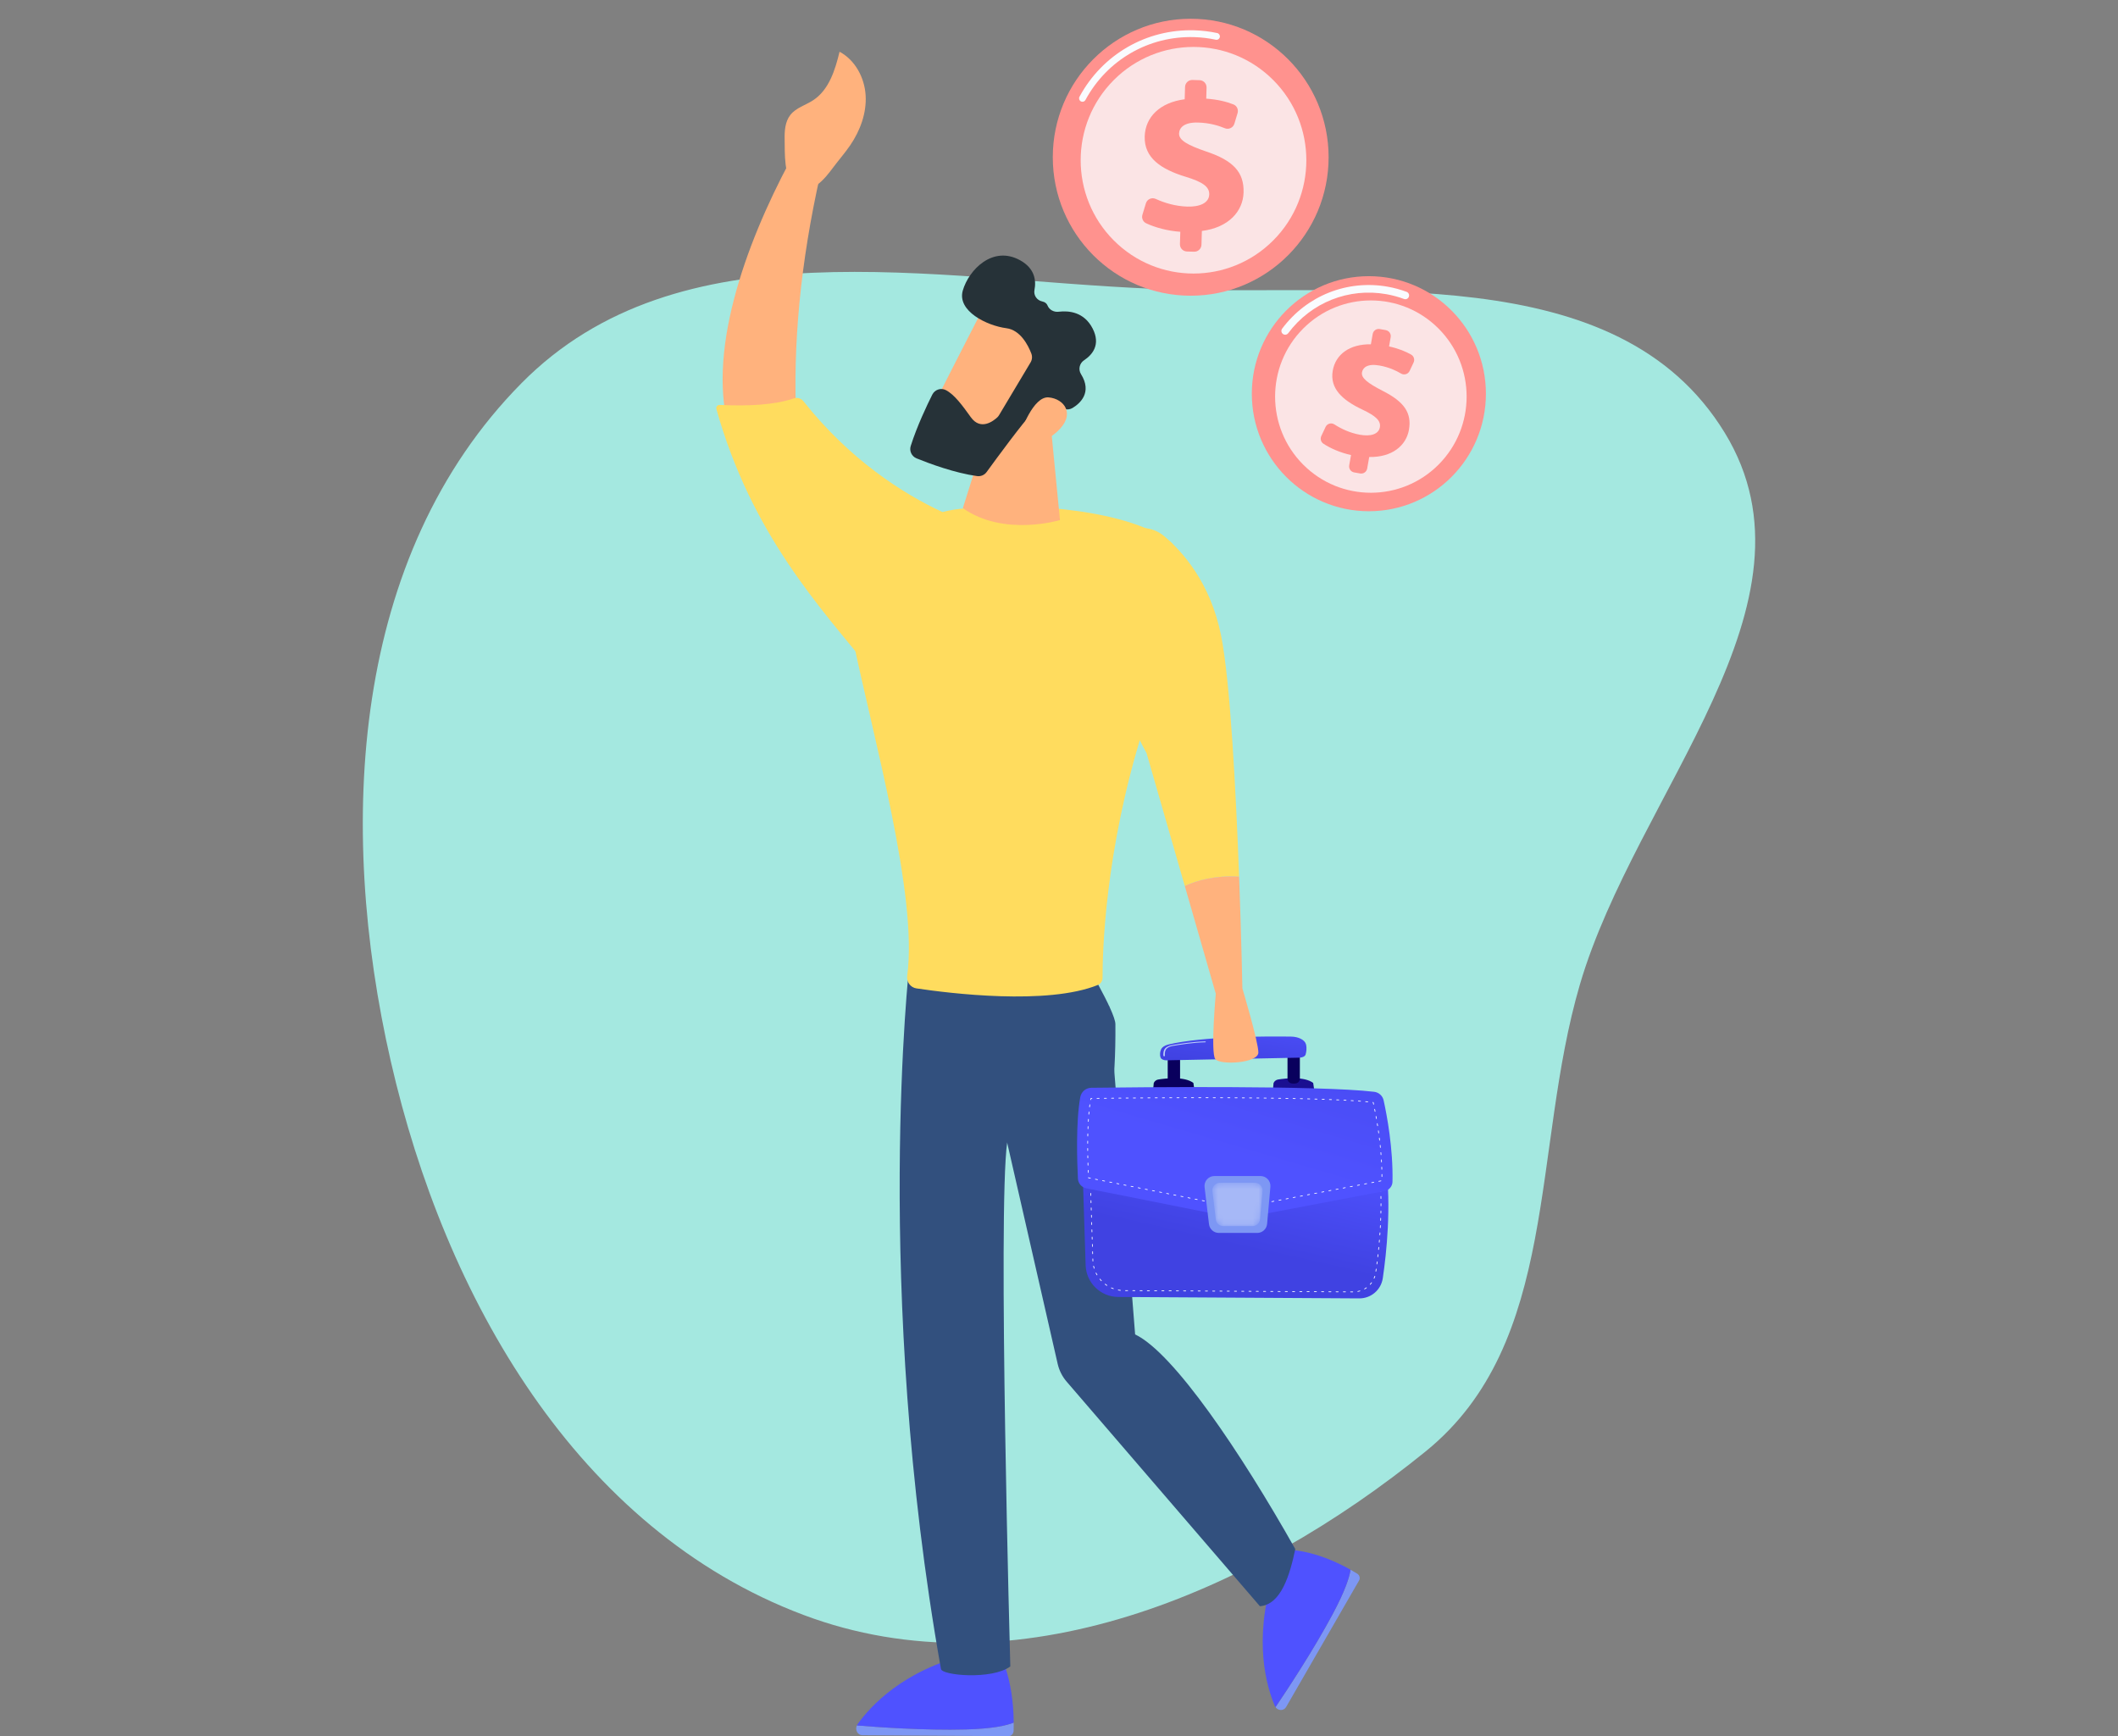 <svg width="366" height="300" viewBox="0 0 366 300" fill="none" xmlns="http://www.w3.org/2000/svg">
<rect x="0" y="0" width="366" height="300" fill="#808080" stroke="none"/>
<path fill-rule="evenodd" clip-rule="evenodd" d="M199.435 49.908C235.068 51.372 279.429 44.371 298.037 74.769C316.088 104.258 282.749 136.942 273.016 170.113C264.63 198.693 269.531 231.983 246.397 250.766C216.126 275.342 175.338 292.796 138.839 279.051C99.669 264.301 76.871 224.182 67.536 183.412C58.194 142.614 60.679 96.008 90.106 66.223C117.34 38.658 160.701 48.316 199.435 49.908Z" fill="#A4E8E0"/>
<path d="M166.954 298.839C171.559 298.71 173.943 298.165 175.174 297.659C175.177 298.119 175.174 298.587 175.159 299.072C175.142 299.59 174.761 300.003 174.291 300L149 299.836C148.192 299.83 147.721 298.892 148.071 298.149C151.388 298.425 159.833 299.041 166.954 298.839Z" fill="#7D97F4"/>
<path d="M148.071 298.151C148.101 298.086 148.128 298.02 148.171 297.958C150.405 294.825 156.094 288.585 167.335 285.878L172.727 285.707C172.727 285.707 175.129 289.897 175.174 297.66C173.942 298.166 171.559 298.709 166.954 298.84C159.833 299.041 151.388 298.425 148.071 298.151Z" fill="#4F52FF"/>
<path d="M230.288 278.926C232.454 274.87 233.187 272.549 233.383 271.246C233.758 271.458 234.138 271.678 234.525 271.917C234.938 272.172 235.086 272.696 234.853 273.103L222.246 294.966C221.844 295.664 220.846 295.634 220.416 294.985C222.271 292.235 226.938 285.196 230.288 278.926Z" fill="#7D97F4"/>
<path d="M220.413 294.983C220.375 294.925 220.335 294.873 220.306 294.807C218.86 291.409 216.592 283.565 219.937 272.554L222.458 267.796C222.458 267.796 227.05 267.666 233.383 271.244C233.187 272.548 232.454 274.869 230.288 278.924C226.938 285.196 222.271 292.235 220.413 294.983Z" fill="#4F52FF"/>
<path d="M157.143 166.648C157.143 166.648 150.87 222.439 162.598 288.368C162.644 289.506 171.407 290.316 174.586 287.955C174.586 287.955 172.395 209.19 174.042 197.432C174.042 197.432 193.095 219.641 192.746 176.969C192.728 174.771 186.958 165.216 186.958 165.216L157.143 166.648Z" fill="#32507E"/>
<path d="M147.313 110.17C145.043 99.235 154.848 89.102 165.91 87.926C178.231 86.617 195.401 88.282 202.421 93.759C204.881 95.678 197.783 125.249 197.534 126.041C190.873 147.234 190.514 164.872 190.529 168.948C190.53 169.489 190.221 169.993 189.721 170.196C180.959 173.744 164.038 171.639 158.363 170.789C157.324 170.633 156.624 169.661 156.768 168.616C158.656 154.872 150.92 127.544 147.313 110.17Z" fill="#FFDC5E"/>
<path d="M181.476 72.526L183.168 89.869C183.168 89.869 173.451 92.808 166.383 87.8L171.35 72.038L181.476 72.526Z" fill="#FFB27D"/>
<path d="M170.202 52.759C169.968 52.98 160.331 71.981 160.331 71.981L171.253 77.275L183.051 60.628C183.051 60.628 174.116 49.058 170.202 52.759Z" fill="#FFB27D"/>
<path d="M178.218 61.089C178.412 61.595 178.365 62.16 178.086 62.625L172.639 71.742C172.557 71.88 172.458 72.005 172.34 72.116C171.691 72.723 169.473 74.485 167.758 72.085C166.296 70.04 164.925 68.179 163.455 67.412C162.597 66.965 161.541 67.322 161.104 68.188C160.207 69.975 158.468 73.615 157.376 77.068C157.103 77.933 157.548 78.862 158.386 79.203C160.597 80.102 164.968 81.73 168.847 82.267C169.484 82.356 170.115 82.086 170.493 81.565C172.162 79.269 176.865 72.855 178.471 71.248C179.962 69.756 182.714 70.319 183.954 70.676C184.425 70.813 184.926 70.747 185.346 70.493C186.605 69.732 188.8 67.837 186.792 64.628C186.293 63.831 186.547 62.768 187.332 62.25C188.736 61.322 190.261 59.58 188.809 56.759C187.339 53.903 184.714 53.648 182.925 53.867C182.134 53.965 181.331 53.547 181.028 52.807C180.893 52.478 180.625 52.198 180.129 52.096C179.191 51.905 178.577 51.044 178.761 50.102C179.076 48.486 178.839 46.387 176.27 44.968C171.558 42.366 167.429 46.606 166.38 50.184C165.33 53.762 170.599 56.292 173.913 56.714C176.346 57.026 177.681 59.694 178.218 61.089Z" fill="#263238"/>
<path d="M176.427 74.598C176.427 74.598 178.522 68.442 181.204 68.667C183.887 68.894 185.998 71.575 182.674 74.592C178.538 78.344 176.427 74.598 176.427 74.598Z" fill="#FFB27D"/>
<path d="M174.04 197.432L182.771 235.672C183.03 236.805 183.561 237.858 184.319 238.738L217.72 277.549C221.429 277.267 222.92 271.986 223.834 267.678C214.401 250.942 202.799 233.747 196.154 230.582L191.664 173.835L174.04 197.432Z" fill="#32507E"/>
<path d="M137.614 73.005L126.287 75.216C121.767 61.371 128.883 42.147 136.408 28.016L141.746 30.177C138.346 45.255 136.965 59.532 137.614 73.005Z" fill="#FFB27D"/>
<path d="M135.591 24.15C135.557 22.641 135.656 21.014 136.596 19.837C137.573 18.613 139.208 18.18 140.515 17.323C143.24 15.539 144.315 12.116 145.078 8.942C147.777 10.376 149.406 13.427 149.586 16.487C149.765 19.547 148.641 22.581 146.914 25.11C146.02 26.42 144.968 27.613 144.017 28.883C142.63 30.737 140.151 34.031 137.448 32.218C135.392 30.836 135.639 26.257 135.591 24.15Z" fill="#FFB27D"/>
<path d="M150.48 115.771C141.734 104.978 129.849 92.297 123.793 70.679C123.69 70.313 123.982 69.952 124.36 69.97C129.405 70.201 133.863 69.972 137.17 68.841C137.779 68.634 138.444 68.831 138.844 69.335C146.793 79.377 155.93 85.267 162.891 88.494L150.48 115.771Z" fill="#FFDC5E"/>
<path d="M187.043 201.163L187.603 218.625C187.7 221.67 190.189 224.093 193.237 224.111L234.883 224.358C236.921 224.37 238.655 222.883 238.953 220.868C239.605 216.459 240.433 208.568 239.5 201.162H187.043V201.163Z" fill="url(#paint0_linear)"/>
<path d="M233.764 223.301L233.387 223.298C233.353 223.298 233.325 223.269 233.325 223.235C233.325 223.2 233.353 223.172 233.387 223.172L233.764 223.173C233.799 223.173 233.827 223.202 233.827 223.236C233.826 223.272 233.799 223.301 233.764 223.301ZM232.51 223.293L232.133 223.29C232.098 223.29 232.07 223.262 232.07 223.227C232.07 223.193 232.098 223.164 232.133 223.164L232.51 223.167C232.544 223.167 232.572 223.196 232.572 223.23C232.571 223.266 232.544 223.293 232.51 223.293ZM231.254 223.286L230.877 223.284C230.842 223.284 230.814 223.256 230.814 223.221C230.814 223.187 230.842 223.158 230.877 223.158L231.254 223.16C231.288 223.16 231.316 223.188 231.316 223.223C231.316 223.259 231.29 223.286 231.254 223.286ZM229.999 223.278L229.622 223.277C229.588 223.277 229.559 223.248 229.559 223.214C229.559 223.179 229.588 223.151 229.622 223.151L229.999 223.154C230.033 223.154 230.062 223.182 230.062 223.217C230.062 223.251 230.035 223.278 229.999 223.278ZM228.744 223.271L228.368 223.268C228.333 223.268 228.305 223.239 228.305 223.205C228.305 223.17 228.336 223.148 228.368 223.142L228.744 223.145C228.779 223.145 228.807 223.173 228.807 223.208C228.807 223.244 228.779 223.271 228.744 223.271ZM227.49 223.263L227.113 223.26C227.079 223.26 227.05 223.232 227.05 223.197C227.05 223.163 227.079 223.134 227.113 223.134L227.49 223.136C227.524 223.136 227.553 223.164 227.553 223.199C227.553 223.236 227.524 223.263 227.49 223.263ZM226.235 223.256L225.859 223.253C225.824 223.253 225.796 223.224 225.796 223.19C225.796 223.155 225.824 223.127 225.859 223.127L226.235 223.128C226.27 223.128 226.298 223.157 226.298 223.191C226.298 223.229 226.27 223.256 226.235 223.256ZM224.981 223.248L224.604 223.245C224.57 223.245 224.541 223.217 224.541 223.182C224.541 223.148 224.57 223.119 224.604 223.119L224.981 223.122C225.015 223.122 225.044 223.151 225.044 223.185C225.044 223.221 225.015 223.248 224.981 223.248ZM223.726 223.241L223.349 223.238C223.315 223.238 223.287 223.209 223.287 223.175C223.287 223.14 223.318 223.112 223.349 223.112L223.726 223.115C223.761 223.115 223.789 223.143 223.789 223.178C223.789 223.214 223.761 223.241 223.726 223.241ZM222.472 223.235L222.095 223.232C222.06 223.232 222.032 223.203 222.032 223.169C222.032 223.134 222.06 223.106 222.095 223.106L222.472 223.109C222.506 223.109 222.534 223.137 222.534 223.172C222.534 223.206 222.506 223.235 222.472 223.235ZM221.217 223.227L220.84 223.224C220.806 223.224 220.777 223.196 220.777 223.161C220.777 223.127 220.806 223.098 220.84 223.098L221.217 223.101C221.252 223.101 221.28 223.13 221.28 223.164C221.28 223.199 221.252 223.227 221.217 223.227ZM234.636 223.226C234.606 223.226 234.581 223.205 234.575 223.175C234.567 223.14 234.59 223.107 234.624 223.101C234.745 223.077 234.866 223.047 234.983 223.011C235.016 223.001 235.052 223.02 235.061 223.053C235.071 223.086 235.052 223.122 235.019 223.131C234.898 223.167 234.772 223.199 234.648 223.224C234.645 223.226 234.64 223.226 234.636 223.226ZM219.963 223.22L219.586 223.218C219.551 223.218 219.523 223.19 219.523 223.155C219.523 223.121 219.551 223.092 219.586 223.092L219.963 223.095C219.997 223.095 220.025 223.124 220.025 223.158C220.025 223.191 219.997 223.22 219.963 223.22ZM218.708 223.212L218.331 223.211C218.297 223.211 218.268 223.182 218.268 223.148C218.268 223.113 218.3 223.08 218.331 223.085L218.708 223.088C218.742 223.088 218.771 223.116 218.771 223.151C218.771 223.184 218.742 223.212 218.708 223.212ZM217.453 223.205L217.077 223.202C217.042 223.202 217.014 223.173 217.014 223.139C217.014 223.104 217.042 223.076 217.077 223.076L217.453 223.079C217.488 223.079 217.516 223.107 217.516 223.142C217.516 223.176 217.488 223.205 217.453 223.205ZM216.199 223.197L215.822 223.194C215.788 223.194 215.759 223.166 215.759 223.131C215.759 223.097 215.788 223.068 215.822 223.068L216.199 223.07C216.233 223.07 216.262 223.098 216.262 223.133C216.262 223.169 216.233 223.197 216.199 223.197ZM214.944 223.19L214.567 223.188C214.533 223.188 214.505 223.16 214.505 223.125C214.505 223.091 214.533 223.062 214.567 223.062L214.944 223.064C214.979 223.064 215.007 223.092 215.007 223.127C215.007 223.161 214.979 223.19 214.944 223.19ZM213.69 223.182L213.313 223.179C213.279 223.179 213.25 223.151 213.25 223.116C213.25 223.082 213.279 223.053 213.313 223.053L213.69 223.056C213.724 223.056 213.753 223.085 213.753 223.119C213.751 223.154 213.724 223.182 213.69 223.182ZM212.435 223.175L212.058 223.172C212.024 223.172 211.996 223.143 211.996 223.109C211.996 223.074 212.024 223.046 212.058 223.046L212.435 223.047C212.47 223.047 212.498 223.076 212.498 223.11C212.496 223.146 212.47 223.175 212.435 223.175ZM211.179 223.167L210.802 223.164C210.768 223.164 210.739 223.136 210.739 223.101C210.739 223.067 210.771 223.043 210.802 223.038L211.179 223.041C211.213 223.041 211.242 223.07 211.242 223.104C211.242 223.139 211.215 223.167 211.179 223.167ZM209.925 223.16L209.548 223.158C209.513 223.158 209.485 223.13 209.485 223.095C209.485 223.061 209.513 223.032 209.548 223.032L209.925 223.035C209.959 223.035 209.987 223.064 209.987 223.098C209.987 223.131 209.959 223.16 209.925 223.16ZM208.67 223.152L208.293 223.151C208.259 223.151 208.23 223.122 208.23 223.088C208.23 223.053 208.259 223.025 208.293 223.025L208.67 223.028C208.704 223.028 208.733 223.056 208.733 223.091C208.733 223.125 208.704 223.152 208.67 223.152ZM207.415 223.145L207.039 223.143C207.004 223.143 206.976 223.115 206.976 223.08C206.976 223.046 207.004 223.017 207.039 223.017L207.415 223.02C207.45 223.02 207.478 223.049 207.478 223.083C207.478 223.118 207.45 223.145 207.415 223.145ZM206.161 223.137L205.784 223.134C205.75 223.134 205.721 223.106 205.721 223.071C205.721 223.037 205.751 223.008 205.784 223.008L206.161 223.01C206.195 223.01 206.224 223.038 206.224 223.073C206.224 223.11 206.195 223.137 206.161 223.137ZM204.906 223.13L204.529 223.128C204.495 223.128 204.467 223.1 204.467 223.065C204.467 223.031 204.495 223.002 204.529 223.002L204.906 223.004C204.941 223.004 204.969 223.032 204.969 223.067C204.969 223.103 204.941 223.13 204.906 223.13ZM203.652 223.122L203.275 223.121C203.241 223.121 203.212 223.092 203.212 223.058C203.212 223.023 203.241 222.995 203.275 222.995L203.652 222.996C203.686 222.996 203.715 223.025 203.715 223.059C203.715 223.095 203.686 223.122 203.652 223.122ZM202.397 223.115L202.02 223.112C201.986 223.112 201.958 223.083 201.958 223.049C201.958 223.014 201.986 222.986 202.02 222.986L202.397 222.989C202.432 222.989 202.46 223.017 202.46 223.052C202.46 223.088 202.432 223.115 202.397 223.115ZM201.143 223.107L200.766 223.104C200.731 223.104 200.703 223.076 200.703 223.041C200.703 223.007 200.733 222.974 200.766 222.978L201.143 222.981C201.177 222.981 201.205 223.01 201.205 223.044C201.205 223.08 201.177 223.107 201.143 223.107ZM199.888 223.101L199.511 223.098C199.477 223.098 199.448 223.07 199.448 223.035C199.448 223.001 199.477 222.972 199.511 222.972L199.888 222.974C199.922 222.974 199.951 223.002 199.951 223.037C199.951 223.073 199.922 223.101 199.888 223.101ZM198.633 223.094L198.257 223.092C198.222 223.092 198.194 223.064 198.194 223.029C198.194 222.995 198.222 222.966 198.257 222.966L198.633 222.968C198.668 222.968 198.696 222.996 198.696 223.031C198.696 223.065 198.668 223.094 198.633 223.094ZM197.379 223.086L197.002 223.085C196.968 223.085 196.939 223.056 196.939 223.022C196.939 222.987 196.968 222.959 197.002 222.959L197.379 222.962C197.413 222.962 197.442 222.99 197.442 223.025C197.442 223.058 197.413 223.086 197.379 223.086ZM196.124 223.079L195.748 223.076C195.713 223.076 195.685 223.047 195.685 223.013C195.685 222.978 195.713 222.95 195.748 222.95L196.124 222.953C196.159 222.953 196.187 222.981 196.187 223.016C196.187 223.05 196.159 223.079 196.124 223.079ZM194.87 223.071L194.493 223.07C194.459 223.07 194.43 223.041 194.43 223.007C194.43 222.972 194.459 222.944 194.493 222.944L194.87 222.945C194.904 222.945 194.933 222.974 194.933 223.008C194.933 223.043 194.904 223.071 194.87 223.071ZM193.617 223.031C193.614 223.031 193.612 223.031 193.609 223.031C193.484 223.016 193.358 222.996 193.232 222.974C193.198 222.968 193.176 222.935 193.182 222.9C193.188 222.866 193.22 222.843 193.255 222.849C193.376 222.872 193.5 222.891 193.623 222.905C193.657 222.909 193.683 222.941 193.678 222.975C193.675 223.007 193.648 223.031 193.617 223.031ZM235.807 222.787C235.784 222.787 235.763 222.775 235.753 222.756C235.737 222.726 235.746 222.687 235.777 222.67C235.885 222.609 235.989 222.541 236.089 222.471C236.118 222.451 236.157 222.457 236.176 222.486C236.196 222.514 236.19 222.553 236.161 222.574C236.058 222.648 235.949 222.717 235.838 222.78C235.828 222.784 235.817 222.787 235.807 222.787ZM192.398 222.742C192.391 222.742 192.383 222.741 192.377 222.738C192.259 222.694 192.141 222.646 192.024 222.595C191.993 222.582 191.978 222.544 191.993 222.513C192.006 222.481 192.044 222.466 192.075 222.481C192.189 222.532 192.304 222.579 192.419 222.621C192.452 222.633 192.468 222.669 192.456 222.702C192.447 222.726 192.423 222.742 192.398 222.742ZM191.28 222.179C191.268 222.179 191.256 222.176 191.245 222.169C191.139 222.098 191.034 222.025 190.934 221.948C190.907 221.927 190.901 221.888 190.922 221.86C190.943 221.833 190.982 221.827 191.01 221.848C191.108 221.923 191.209 221.995 191.314 222.064C191.342 222.083 191.351 222.122 191.332 222.151C191.32 222.169 191.3 222.179 191.28 222.179ZM236.779 221.999C236.764 221.999 236.749 221.993 236.737 221.983C236.712 221.96 236.709 221.92 236.732 221.894C236.815 221.802 236.892 221.705 236.966 221.606C236.987 221.577 237.026 221.571 237.054 221.592C237.082 221.613 237.088 221.652 237.067 221.681C236.993 221.784 236.91 221.884 236.827 221.978C236.813 221.993 236.797 221.999 236.779 221.999ZM190.32 221.373C190.303 221.373 190.287 221.367 190.275 221.354C190.188 221.262 190.103 221.164 190.022 221.067C190 221.04 190.004 221.001 190.031 220.978C190.058 220.956 190.097 220.96 190.119 220.987C190.197 221.083 190.281 221.176 190.366 221.266C190.39 221.292 190.388 221.331 190.363 221.355C190.351 221.367 190.336 221.373 190.32 221.373ZM237.452 220.944C237.444 220.944 237.435 220.942 237.426 220.939C237.395 220.926 237.38 220.888 237.393 220.857C237.441 220.742 237.486 220.625 237.522 220.508C237.532 220.475 237.568 220.457 237.601 220.468C237.634 220.478 237.652 220.514 237.642 220.547C237.603 220.669 237.558 220.791 237.509 220.908C237.5 220.929 237.476 220.944 237.452 220.944ZM189.57 220.366C189.549 220.366 189.527 220.355 189.517 220.334C189.452 220.224 189.392 220.11 189.337 219.996C189.322 219.965 189.334 219.927 189.366 219.912C189.397 219.897 189.434 219.909 189.449 219.941C189.503 220.052 189.563 220.163 189.624 220.269C189.642 220.3 189.632 220.339 189.602 220.355C189.593 220.364 189.581 220.366 189.57 220.366ZM237.76 219.727C237.757 219.727 237.754 219.727 237.751 219.727C237.716 219.723 237.692 219.69 237.697 219.655C237.715 219.534 237.733 219.409 237.751 219.282C237.755 219.247 237.787 219.223 237.821 219.227C237.855 219.232 237.879 219.264 237.875 219.298C237.857 219.426 237.839 219.55 237.821 219.672C237.818 219.705 237.791 219.727 237.76 219.727ZM189.074 219.212C189.047 219.212 189.022 219.194 189.014 219.167C188.978 219.046 188.945 218.921 188.918 218.798C188.911 218.764 188.932 218.731 188.966 218.723C189.001 218.715 189.034 218.737 189.041 218.771C189.068 218.893 189.099 219.014 189.135 219.133C189.146 219.166 189.126 219.202 189.093 219.211C189.086 219.211 189.08 219.212 189.074 219.212ZM237.932 218.478C237.929 218.478 237.926 218.478 237.924 218.478C237.89 218.474 237.866 218.442 237.87 218.408C237.887 218.285 237.902 218.16 237.918 218.032C237.923 217.998 237.954 217.974 237.988 217.978C238.023 217.983 238.047 218.014 238.042 218.049C238.026 218.176 238.011 218.301 237.994 218.424C237.99 218.456 237.963 218.478 237.932 218.478ZM188.859 217.974C188.826 217.974 188.797 217.948 188.796 217.914C188.793 217.87 188.791 217.827 188.79 217.783L188.782 217.534C188.781 217.499 188.808 217.469 188.844 217.469C188.878 217.468 188.908 217.495 188.908 217.531L188.915 217.78C188.917 217.822 188.918 217.864 188.921 217.908C188.923 217.942 188.898 217.972 188.862 217.974C188.862 217.974 188.86 217.974 188.859 217.974ZM238.086 217.229C238.083 217.229 238.081 217.229 238.078 217.229C238.044 217.225 238.018 217.193 238.023 217.158C238.038 217.035 238.051 216.909 238.066 216.783C238.071 216.749 238.101 216.725 238.135 216.728C238.169 216.732 238.195 216.762 238.19 216.797C238.177 216.923 238.162 217.049 238.147 217.172C238.144 217.205 238.117 217.229 238.086 217.229ZM188.817 216.716C188.782 216.716 188.755 216.689 188.754 216.654L188.742 216.276C188.741 216.241 188.767 216.211 188.803 216.211C188.836 216.208 188.868 216.238 188.868 216.273L188.88 216.651C188.881 216.686 188.854 216.716 188.818 216.716H188.817ZM238.222 215.975C238.22 215.975 238.217 215.975 238.216 215.975C238.181 215.972 238.156 215.941 238.16 215.906C238.172 215.782 238.186 215.657 238.198 215.531C238.201 215.496 238.231 215.471 238.267 215.474C238.301 215.477 238.326 215.508 238.323 215.543C238.311 215.669 238.298 215.795 238.286 215.92C238.28 215.951 238.253 215.975 238.222 215.975ZM188.776 215.456C188.742 215.456 188.715 215.429 188.714 215.394L188.702 215.016C188.7 214.981 188.727 214.951 188.763 214.951C188.796 214.953 188.827 214.977 188.827 215.013L188.839 215.39C188.841 215.424 188.814 215.454 188.778 215.454C188.779 215.456 188.778 215.456 188.776 215.456ZM238.34 214.722C238.338 214.722 238.337 214.722 238.334 214.722C238.3 214.719 238.274 214.689 238.277 214.654C238.288 214.529 238.298 214.403 238.308 214.277C238.311 214.243 238.343 214.217 238.376 214.22C238.41 214.223 238.436 214.253 238.433 214.288C238.422 214.414 238.412 214.54 238.401 214.665C238.4 214.696 238.371 214.722 238.34 214.722ZM188.736 214.196C188.702 214.196 188.675 214.169 188.673 214.135L188.661 213.756C188.66 213.722 188.687 213.692 188.723 213.692C188.754 213.69 188.787 213.717 188.787 213.753L188.799 214.132C188.8 214.166 188.772 214.196 188.738 214.196C188.738 214.196 188.738 214.196 188.736 214.196ZM238.44 213.465C238.439 213.465 238.437 213.465 238.436 213.465C238.401 213.462 238.374 213.432 238.377 213.397C238.386 213.273 238.395 213.147 238.404 213.02C238.407 212.986 238.436 212.959 238.471 212.962C238.506 212.965 238.533 212.995 238.53 213.029C238.521 213.156 238.512 213.282 238.503 213.406C238.5 213.439 238.471 213.465 238.44 213.465ZM188.696 212.938C188.661 212.938 188.634 212.911 188.633 212.876L188.621 212.498C188.619 212.463 188.646 212.433 188.682 212.433C188.714 212.43 188.746 212.459 188.746 212.495L188.758 212.873C188.76 212.908 188.733 212.938 188.697 212.938H188.696ZM238.521 212.208H238.518C238.483 212.207 238.457 212.177 238.458 212.142C238.465 212.017 238.471 211.891 238.479 211.765C238.48 211.731 238.51 211.701 238.545 211.705C238.579 211.707 238.606 211.737 238.605 211.771C238.599 211.897 238.591 212.023 238.584 212.15C238.581 212.181 238.554 212.208 238.521 212.208ZM188.655 211.678C188.621 211.678 188.594 211.651 188.592 211.617L188.581 211.238C188.579 211.204 188.606 211.174 188.642 211.174C188.673 211.174 188.706 211.199 188.706 211.235L188.718 211.614C188.72 211.648 188.693 211.678 188.657 211.678H188.655ZM238.582 210.95C238.581 210.95 238.581 210.95 238.579 210.95C238.545 210.948 238.518 210.918 238.519 210.884C238.524 210.759 238.53 210.633 238.534 210.507C238.536 210.472 238.564 210.447 238.599 210.445C238.633 210.447 238.66 210.475 238.658 210.51C238.654 210.636 238.649 210.762 238.643 210.888C238.643 210.923 238.615 210.95 238.582 210.95ZM188.615 210.418C188.581 210.418 188.554 210.391 188.552 210.357L188.54 209.978C188.539 209.944 188.566 209.914 188.601 209.914C188.633 209.911 188.666 209.939 188.666 209.975L188.678 210.354C188.679 210.388 188.652 210.418 188.616 210.418C188.616 210.418 188.616 210.418 188.615 210.418ZM238.623 209.69C238.587 209.689 238.558 209.66 238.56 209.626C238.563 209.5 238.566 209.375 238.567 209.249C238.567 209.214 238.596 209.187 238.63 209.187H238.631C238.666 209.187 238.694 209.217 238.693 209.252C238.69 209.378 238.688 209.504 238.685 209.63C238.684 209.663 238.655 209.69 238.623 209.69ZM188.576 209.16C188.542 209.16 188.515 209.133 188.513 209.099L188.501 208.72C188.5 208.686 188.527 208.656 188.563 208.656C188.594 208.656 188.627 208.681 188.627 208.717L188.639 209.096C188.64 209.13 188.613 209.16 188.578 209.16C188.576 209.16 188.576 209.16 188.576 209.16ZM238.64 208.43C238.606 208.43 238.578 208.402 238.578 208.367C238.579 208.241 238.579 208.115 238.579 207.989C238.579 207.955 238.608 207.926 238.642 207.926C238.676 207.926 238.705 207.955 238.705 207.989C238.705 208.115 238.705 208.241 238.703 208.367C238.703 208.402 238.675 208.43 238.64 208.43ZM188.536 207.9C188.501 207.9 188.474 207.873 188.473 207.839L188.461 207.461C188.459 207.426 188.486 207.396 188.522 207.396C188.557 207.397 188.586 207.423 188.586 207.458L188.598 207.836C188.6 207.87 188.573 207.9 188.537 207.9H188.536ZM238.636 207.171C238.602 207.171 238.573 207.144 238.573 207.109C238.572 206.983 238.569 206.858 238.567 206.731C238.567 206.696 238.594 206.668 238.628 206.666C238.664 206.671 238.691 206.693 238.693 206.728C238.696 206.854 238.697 206.98 238.699 207.106C238.699 207.141 238.672 207.169 238.636 207.171ZM188.495 206.642C188.461 206.642 188.434 206.615 188.432 206.581L188.421 206.202C188.419 206.168 188.446 206.138 188.482 206.138C188.516 206.138 188.546 206.163 188.546 206.199L188.558 206.578C188.56 206.612 188.533 206.642 188.497 206.642H188.495ZM238.606 205.911C238.573 205.911 238.545 205.884 238.543 205.849C238.539 205.723 238.534 205.599 238.53 205.473C238.528 205.438 238.555 205.408 238.59 205.407C238.623 205.405 238.654 205.432 238.655 205.467C238.66 205.593 238.666 205.719 238.669 205.845C238.67 205.879 238.643 205.91 238.609 205.91H238.606V205.911ZM188.455 205.382C188.421 205.382 188.394 205.355 188.392 205.321L188.38 204.943C188.379 204.908 188.406 204.878 188.441 204.878C188.476 204.877 188.506 204.904 188.506 204.94L188.518 205.318C188.519 205.352 188.492 205.382 188.456 205.382H188.455ZM238.549 204.653C238.516 204.653 238.488 204.627 238.486 204.593C238.479 204.467 238.471 204.342 238.464 204.216C238.463 204.181 238.488 204.151 238.522 204.15C238.557 204.145 238.587 204.174 238.588 204.208C238.596 204.334 238.603 204.461 238.611 204.587C238.612 204.621 238.587 204.651 238.551 204.653C238.552 204.653 238.551 204.653 238.549 204.653ZM188.415 204.123C188.38 204.123 188.353 204.096 188.352 204.061L188.34 203.683C188.338 203.648 188.365 203.618 188.401 203.618C188.432 203.62 188.465 203.644 188.465 203.68L188.477 204.058C188.479 204.093 188.452 204.123 188.416 204.123H188.415ZM238.466 203.396C238.433 203.396 238.406 203.371 238.403 203.338C238.392 203.211 238.382 203.087 238.371 202.961C238.368 202.926 238.394 202.896 238.428 202.893C238.464 202.893 238.492 202.916 238.495 202.95C238.506 203.076 238.516 203.201 238.527 203.327C238.53 203.362 238.504 203.392 238.47 203.395C238.468 203.395 238.467 203.396 238.466 203.396ZM188.374 202.865C188.34 202.865 188.313 202.838 188.311 202.803L188.299 202.425C188.298 202.39 188.325 202.36 188.361 202.36C188.391 202.359 188.425 202.386 188.425 202.422L188.437 202.8C188.438 202.835 188.412 202.865 188.376 202.865H188.374ZM238.349 202.141C238.317 202.141 238.291 202.117 238.286 202.085C238.273 201.961 238.259 201.835 238.246 201.71C238.241 201.675 238.267 201.644 238.301 201.641C238.335 201.636 238.367 201.662 238.37 201.696C238.385 201.821 238.398 201.947 238.412 202.073C238.415 202.108 238.391 202.139 238.356 202.142C238.353 202.141 238.35 202.141 238.349 202.141ZM188.334 201.605C188.299 201.605 188.272 201.578 188.271 201.543L188.259 201.165C188.258 201.13 188.284 201.1 188.32 201.1C188.35 201.102 188.385 201.126 188.385 201.162L188.397 201.54C188.398 201.575 188.371 201.605 188.335 201.605H188.334ZM237.905 201.226H237.528C237.494 201.226 237.465 201.198 237.465 201.163C237.465 201.129 237.494 201.1 237.528 201.1H237.905C237.939 201.1 237.968 201.129 237.968 201.163C237.968 201.199 237.939 201.226 237.905 201.226ZM236.65 201.226H236.273C236.239 201.226 236.211 201.198 236.211 201.163C236.211 201.129 236.239 201.1 236.273 201.1H236.65C236.685 201.1 236.713 201.129 236.713 201.163C236.713 201.199 236.685 201.226 236.65 201.226ZM235.396 201.226H235.019C234.984 201.226 234.956 201.198 234.956 201.163C234.956 201.129 234.984 201.1 235.019 201.1H235.396C235.43 201.1 235.458 201.129 235.458 201.163C235.458 201.199 235.43 201.226 235.396 201.226ZM234.141 201.226H233.764C233.73 201.226 233.701 201.198 233.701 201.163C233.701 201.129 233.73 201.1 233.764 201.1H234.141C234.175 201.1 234.204 201.129 234.204 201.163C234.204 201.199 234.175 201.226 234.141 201.226ZM232.887 201.226H232.51C232.475 201.226 232.447 201.198 232.447 201.163C232.447 201.129 232.475 201.1 232.51 201.1H232.887C232.921 201.1 232.949 201.129 232.949 201.163C232.949 201.199 232.921 201.226 232.887 201.226ZM231.632 201.226H231.255C231.221 201.226 231.192 201.198 231.192 201.163C231.192 201.129 231.221 201.1 231.255 201.1H231.632C231.666 201.1 231.695 201.129 231.695 201.163C231.693 201.199 231.666 201.226 231.632 201.226ZM230.376 201.226H229.999C229.965 201.226 229.936 201.198 229.936 201.163C229.936 201.129 229.965 201.1 229.999 201.1H230.376C230.41 201.1 230.439 201.129 230.439 201.163C230.439 201.199 230.412 201.226 230.376 201.226ZM229.121 201.226H228.744C228.71 201.226 228.682 201.198 228.682 201.163C228.682 201.129 228.71 201.1 228.744 201.1H229.121C229.156 201.1 229.184 201.129 229.184 201.163C229.184 201.199 229.157 201.226 229.121 201.226ZM227.867 201.226H227.49C227.456 201.226 227.427 201.198 227.427 201.163C227.427 201.129 227.456 201.1 227.49 201.1H227.867C227.901 201.1 227.93 201.129 227.93 201.163C227.93 201.199 227.901 201.226 227.867 201.226ZM226.612 201.226H226.235C226.201 201.226 226.173 201.198 226.173 201.163C226.173 201.129 226.201 201.1 226.235 201.1H226.612C226.647 201.1 226.675 201.129 226.675 201.163C226.675 201.199 226.647 201.226 226.612 201.226ZM225.358 201.226H224.981C224.946 201.226 224.918 201.198 224.918 201.163C224.918 201.129 224.946 201.1 224.981 201.1H225.358C225.392 201.1 225.42 201.129 225.42 201.163C225.42 201.199 225.392 201.226 225.358 201.226ZM224.103 201.226H223.726C223.692 201.226 223.663 201.198 223.663 201.163C223.663 201.129 223.692 201.1 223.726 201.1H224.103C224.137 201.1 224.166 201.129 224.166 201.163C224.166 201.199 224.137 201.226 224.103 201.226ZM222.848 201.226H222.472C222.437 201.226 222.409 201.198 222.409 201.163C222.409 201.129 222.437 201.1 222.472 201.1H222.848C222.883 201.1 222.911 201.129 222.911 201.163C222.911 201.199 222.883 201.226 222.848 201.226ZM221.594 201.226H221.217C221.183 201.226 221.154 201.198 221.154 201.163C221.154 201.129 221.183 201.1 221.217 201.1H221.594C221.628 201.1 221.657 201.129 221.657 201.163C221.657 201.199 221.628 201.226 221.594 201.226ZM220.339 201.226H219.963C219.928 201.226 219.9 201.198 219.9 201.163C219.9 201.129 219.928 201.1 219.963 201.1H220.339C220.374 201.1 220.402 201.129 220.402 201.163C220.402 201.199 220.374 201.226 220.339 201.226ZM219.085 201.226H218.708C218.674 201.226 218.645 201.198 218.645 201.163C218.645 201.129 218.674 201.1 218.708 201.1H219.085C219.119 201.1 219.148 201.129 219.148 201.163C219.148 201.199 219.119 201.226 219.085 201.226ZM217.83 201.226H217.453C217.419 201.226 217.391 201.198 217.391 201.163C217.391 201.129 217.419 201.1 217.453 201.1H217.83C217.865 201.1 217.893 201.129 217.893 201.163C217.893 201.199 217.865 201.226 217.83 201.226ZM216.576 201.226H216.199C216.164 201.226 216.136 201.198 216.136 201.163C216.136 201.129 216.164 201.1 216.199 201.1H216.576C216.61 201.1 216.638 201.129 216.638 201.163C216.637 201.199 216.61 201.226 216.576 201.226ZM215.32 201.226H214.943C214.908 201.226 214.88 201.198 214.88 201.163C214.88 201.129 214.908 201.1 214.943 201.1H215.32C215.354 201.1 215.382 201.129 215.382 201.163C215.382 201.199 215.356 201.226 215.32 201.226ZM214.065 201.226H213.688C213.654 201.226 213.625 201.198 213.625 201.163C213.625 201.129 213.654 201.1 213.688 201.1H214.065C214.099 201.1 214.128 201.129 214.128 201.163C214.128 201.199 214.101 201.226 214.065 201.226ZM212.81 201.226H212.434C212.399 201.226 212.371 201.198 212.371 201.163C212.371 201.129 212.399 201.1 212.434 201.1H212.81C212.845 201.1 212.873 201.129 212.873 201.163C212.873 201.199 212.845 201.226 212.81 201.226ZM211.556 201.226H211.179C211.145 201.226 211.116 201.198 211.116 201.163C211.116 201.129 211.145 201.1 211.179 201.1H211.556C211.59 201.1 211.619 201.129 211.619 201.163C211.619 201.199 211.59 201.226 211.556 201.226ZM210.301 201.226H209.925C209.89 201.226 209.862 201.198 209.862 201.163C209.862 201.129 209.89 201.1 209.925 201.1H210.301C210.336 201.1 210.364 201.129 210.364 201.163C210.364 201.199 210.336 201.226 210.301 201.226ZM209.047 201.226H208.67C208.636 201.226 208.607 201.198 208.607 201.163C208.607 201.129 208.636 201.1 208.67 201.1H209.047C209.081 201.1 209.11 201.129 209.11 201.163C209.11 201.199 209.081 201.226 209.047 201.226ZM207.792 201.226H207.415C207.381 201.226 207.353 201.198 207.353 201.163C207.353 201.129 207.381 201.1 207.415 201.1H207.792C207.827 201.1 207.855 201.129 207.855 201.163C207.855 201.199 207.827 201.226 207.792 201.226ZM206.538 201.226H206.161C206.126 201.226 206.098 201.198 206.098 201.163C206.098 201.129 206.126 201.1 206.161 201.1H206.538C206.572 201.1 206.6 201.129 206.6 201.163C206.6 201.199 206.572 201.226 206.538 201.226ZM205.283 201.226H204.906C204.872 201.226 204.843 201.198 204.843 201.163C204.843 201.129 204.872 201.1 204.906 201.1H205.283C205.317 201.1 205.346 201.129 205.346 201.163C205.346 201.199 205.317 201.226 205.283 201.226ZM204.029 201.226H203.652C203.617 201.226 203.589 201.198 203.589 201.163C203.589 201.129 203.617 201.1 203.652 201.1H204.029C204.063 201.1 204.091 201.129 204.091 201.163C204.091 201.199 204.063 201.226 204.029 201.226ZM202.774 201.226H202.397C202.363 201.226 202.334 201.198 202.334 201.163C202.334 201.129 202.363 201.1 202.397 201.1H202.774C202.808 201.1 202.837 201.129 202.837 201.163C202.837 201.199 202.808 201.226 202.774 201.226ZM201.519 201.226H201.143C201.108 201.226 201.08 201.198 201.08 201.163C201.08 201.129 201.108 201.1 201.143 201.1H201.519C201.554 201.1 201.582 201.129 201.582 201.163C201.582 201.199 201.554 201.226 201.519 201.226ZM200.265 201.226H199.888C199.854 201.226 199.825 201.198 199.825 201.163C199.825 201.129 199.854 201.1 199.888 201.1H200.265C200.299 201.1 200.328 201.129 200.328 201.163C200.326 201.199 200.299 201.226 200.265 201.226ZM199.009 201.226H198.632C198.598 201.226 198.569 201.198 198.569 201.163C198.569 201.129 198.598 201.1 198.632 201.1H199.009C199.043 201.1 199.072 201.129 199.072 201.163C199.072 201.199 199.045 201.226 199.009 201.226ZM197.754 201.226H197.377C197.343 201.226 197.315 201.198 197.315 201.163C197.315 201.129 197.343 201.1 197.377 201.1H197.754C197.789 201.1 197.817 201.129 197.817 201.163C197.817 201.199 197.79 201.226 197.754 201.226ZM196.5 201.226H196.123C196.088 201.226 196.06 201.198 196.06 201.163C196.06 201.129 196.088 201.1 196.123 201.1H196.5C196.534 201.1 196.562 201.129 196.562 201.163C196.562 201.199 196.534 201.226 196.5 201.226ZM195.245 201.226H194.868C194.834 201.226 194.805 201.198 194.805 201.163C194.805 201.129 194.834 201.1 194.868 201.1H195.245C195.279 201.1 195.308 201.129 195.308 201.163C195.308 201.199 195.279 201.226 195.245 201.226ZM193.991 201.226H193.614C193.579 201.226 193.551 201.198 193.551 201.163C193.551 201.129 193.579 201.1 193.614 201.1H193.991C194.025 201.1 194.053 201.129 194.053 201.163C194.053 201.199 194.025 201.226 193.991 201.226ZM192.736 201.226H192.359C192.325 201.226 192.296 201.198 192.296 201.163C192.296 201.129 192.325 201.1 192.359 201.1H192.736C192.77 201.1 192.799 201.129 192.799 201.163C192.799 201.199 192.77 201.226 192.736 201.226ZM191.481 201.226H191.105C191.07 201.226 191.042 201.198 191.042 201.163C191.042 201.129 191.07 201.1 191.105 201.1H191.481C191.516 201.1 191.544 201.129 191.544 201.163C191.544 201.199 191.516 201.226 191.481 201.226ZM190.227 201.226H189.85C189.816 201.226 189.787 201.198 189.787 201.163C189.787 201.129 189.816 201.1 189.85 201.1H190.227C190.261 201.1 190.29 201.129 190.29 201.163C190.29 201.199 190.261 201.226 190.227 201.226ZM188.972 201.226H188.595C188.561 201.226 188.533 201.198 188.533 201.163C188.533 201.129 188.561 201.1 188.595 201.1H188.972C189.007 201.1 189.035 201.129 189.035 201.163C189.035 201.199 189.007 201.226 188.972 201.226Z" fill="#FAFBFE"/>
<path d="M199.248 188.486L199.374 187.14C199.516 186.818 199.809 186.59 200.156 186.535C201.454 186.327 204.672 185.963 206.221 187.125L206.452 188.689L199.248 188.486Z" fill="#09005D"/>
<path d="M203.302 187.191C203.003 187.264 202.704 187.264 202.405 187.189C202.041 187.099 201.786 186.774 201.786 186.401V182.184H203.922V186.398C203.922 186.774 203.667 187.102 203.302 187.191Z" fill="#09005D"/>
<path d="M219.951 188.486L220.076 187.14C220.218 186.818 220.511 186.59 220.858 186.535C222.156 186.327 225.374 185.963 226.923 187.125L227.155 188.689L219.951 188.486Z" fill="url(#paint1_linear)"/>
<path d="M224.003 187.191C223.704 187.264 223.405 187.264 223.106 187.189C222.742 187.099 222.487 186.773 222.487 186.401V181.739H224.623V186.398C224.625 186.773 224.368 187.102 224.003 187.191Z" fill="#09005D"/>
<path d="M201.569 183.218L224.555 182.761C225.078 182.751 225.524 182.524 225.613 182.215C225.739 181.782 225.85 181.137 225.685 180.466C225.497 179.703 224.405 179.137 223.115 179.119C218.826 179.057 207.91 179.059 201.895 180.488C201.258 180.64 200.787 180.966 200.625 181.364C200.471 181.743 200.37 182.249 200.57 182.764C200.676 183.039 201.098 183.227 201.569 183.218Z" fill="url(#paint2_linear)"/>
<path d="M201.171 182.515C201.107 182.515 201.053 182.487 201.047 182.448C201.044 182.425 200.959 181.904 201.186 181.403C201.359 181.018 201.866 180.709 202.508 180.596C203.789 180.371 206.239 179.987 208.241 179.954C208.313 179.955 208.368 179.985 208.369 180.027C208.371 180.069 208.317 180.104 208.247 180.105C206.273 180.138 203.848 180.518 202.578 180.742C202.019 180.841 201.578 181.11 201.428 181.443C201.214 181.919 201.297 182.428 201.297 182.434C201.304 182.476 201.253 182.512 201.184 182.517C201.178 182.515 201.174 182.515 201.171 182.515Z" fill="#BDD0FB"/>
<path d="M188.584 187.962C196.009 187.866 228.133 187.528 237.465 188.659C238.268 188.756 238.925 189.347 239.098 190.136C239.65 192.639 240.759 198.454 240.628 204.217C240.61 205.001 240.037 205.663 239.265 205.81L217.965 209.856H210.399L187.703 205.327C186.903 205.167 186.314 204.487 186.272 203.672C186.124 200.773 185.893 193.968 186.674 189.59C186.842 188.657 187.638 187.974 188.584 187.962Z" fill="url(#paint3_linear)"/>
<path d="M210.579 208.076C210.575 208.076 210.572 208.076 210.567 208.074L210.198 208.001C210.164 207.993 210.141 207.96 210.149 207.927C210.155 207.892 210.188 207.871 210.222 207.877L210.591 207.951C210.626 207.958 210.647 207.992 210.641 208.025C210.635 208.055 210.609 208.076 210.579 208.076ZM217.672 208.076H217.295C217.26 208.076 217.232 208.047 217.232 208.013C217.232 207.978 217.26 207.949 217.295 207.949H217.672C217.706 207.949 217.734 207.978 217.734 208.013C217.734 208.047 217.708 208.076 217.672 208.076ZM216.417 208.076H216.04C216.006 208.076 215.978 208.047 215.978 208.013C215.978 207.978 216.006 207.949 216.04 207.949H216.417C216.452 207.949 216.48 207.978 216.48 208.013C216.48 208.047 216.452 208.076 216.417 208.076ZM215.163 208.076H214.786C214.751 208.076 214.723 208.047 214.723 208.013C214.723 207.978 214.751 207.949 214.786 207.949H215.163C215.197 207.949 215.225 207.978 215.225 208.013C215.225 208.047 215.197 208.076 215.163 208.076ZM213.908 208.076H213.531C213.497 208.076 213.468 208.047 213.468 208.013C213.468 207.978 213.497 207.949 213.531 207.949H213.908C213.942 207.949 213.971 207.978 213.971 208.013C213.971 208.047 213.942 208.076 213.908 208.076ZM212.653 208.076H212.277C212.242 208.076 212.214 208.047 212.214 208.013C212.214 207.978 212.242 207.949 212.277 207.949H212.653C212.688 207.949 212.716 207.978 212.716 208.013C212.716 208.047 212.688 208.076 212.653 208.076ZM211.399 208.076H211.022C210.988 208.076 210.959 208.047 210.959 208.013C210.959 207.978 210.988 207.949 211.022 207.949H211.399C211.433 207.949 211.462 207.978 211.462 208.013C211.462 208.047 211.433 208.076 211.399 208.076ZM218.537 207.934C218.508 207.934 218.482 207.913 218.476 207.883C218.47 207.849 218.493 207.816 218.526 207.81L218.895 207.739C218.929 207.733 218.962 207.756 218.968 207.789C218.974 207.823 218.952 207.856 218.919 207.862L218.549 207.933C218.545 207.934 218.54 207.934 218.537 207.934ZM209.349 207.829C209.344 207.829 209.341 207.829 209.337 207.828L208.968 207.754C208.933 207.747 208.911 207.714 208.918 207.681C208.926 207.646 208.957 207.624 208.991 207.631L209.361 207.705C209.395 207.712 209.418 207.745 209.41 207.778C209.404 207.81 209.379 207.829 209.349 207.829ZM219.77 207.7C219.74 207.7 219.714 207.679 219.708 207.649C219.702 207.615 219.725 207.582 219.758 207.576L220.127 207.505C220.161 207.499 220.194 207.522 220.2 207.555C220.206 207.589 220.184 207.622 220.151 207.628L219.782 207.699C219.777 207.7 219.774 207.7 219.77 207.7ZM208.118 207.585C208.114 207.585 208.111 207.585 208.106 207.583L207.737 207.51C207.702 207.502 207.682 207.469 207.688 207.436C207.695 207.401 207.726 207.379 207.761 207.386L208.13 207.46C208.165 207.467 208.187 207.501 208.179 207.534C208.175 207.564 208.148 207.585 208.118 207.585ZM221.003 207.466C220.973 207.466 220.948 207.445 220.942 207.415C220.936 207.38 220.958 207.347 220.991 207.341L221.361 207.271C221.395 207.265 221.428 207.287 221.434 207.32C221.44 207.355 221.417 207.388 221.385 207.394L221.015 207.464C221.011 207.466 221.006 207.466 221.003 207.466ZM206.888 207.338C206.883 207.338 206.88 207.338 206.876 207.337L206.506 207.263C206.472 207.256 206.449 207.223 206.457 207.19C206.464 207.155 206.496 207.133 206.53 207.14L206.9 207.214C206.934 207.221 206.956 207.254 206.949 207.287C206.944 207.317 206.917 207.338 206.888 207.338ZM222.235 207.232C222.205 207.232 222.18 207.211 222.174 207.181C222.168 207.146 222.191 207.113 222.223 207.107L222.593 207.037C222.627 207.031 222.66 207.053 222.666 207.086C222.672 207.121 222.65 207.154 222.617 207.16L222.247 207.23C222.243 207.232 222.24 207.232 222.235 207.232ZM205.657 207.094C205.652 207.094 205.649 207.094 205.645 207.092L205.276 207.019C205.241 207.011 205.219 206.978 205.226 206.945C205.232 206.91 205.267 206.889 205.3 206.895L205.669 206.969C205.703 206.977 205.726 207.01 205.718 207.043C205.714 207.073 205.687 207.094 205.657 207.094ZM223.469 206.998C223.439 206.998 223.414 206.977 223.408 206.946C223.402 206.912 223.424 206.879 223.457 206.873L223.826 206.802C223.861 206.796 223.894 206.819 223.9 206.852C223.906 206.886 223.883 206.919 223.85 206.925L223.481 206.996C223.476 206.998 223.472 206.998 223.469 206.998ZM204.426 206.847C204.422 206.847 204.419 206.847 204.414 206.846L204.045 206.772C204.011 206.765 203.99 206.732 203.996 206.699C204.003 206.664 204.034 206.642 204.069 206.649L204.438 206.723C204.473 206.73 204.494 206.763 204.488 206.796C204.483 206.826 204.456 206.847 204.426 206.847ZM224.701 206.763C224.671 206.763 224.646 206.742 224.64 206.712C224.634 206.678 224.656 206.645 224.689 206.639L225.059 206.568C225.093 206.562 225.126 206.585 225.132 206.618C225.138 206.652 225.115 206.685 225.082 206.691L224.713 206.762C224.709 206.763 224.706 206.763 224.701 206.763ZM203.196 206.601C203.191 206.601 203.188 206.601 203.184 206.6L202.814 206.526C202.78 206.519 202.759 206.486 202.765 206.452C202.772 206.418 202.804 206.395 202.838 206.403L203.208 206.477C203.242 206.483 203.263 206.517 203.257 206.55C203.252 206.582 203.226 206.601 203.196 206.601ZM225.933 206.529C225.903 206.529 225.878 206.508 225.872 206.478C225.866 206.443 225.888 206.41 225.921 206.404L226.291 206.334C226.325 206.328 226.358 206.35 226.364 206.383C226.37 206.418 226.347 206.451 226.315 206.457L225.945 206.528C225.942 206.529 225.938 206.529 225.933 206.529ZM201.966 206.356C201.962 206.356 201.959 206.356 201.955 206.355L201.585 206.281C201.551 206.274 201.528 206.241 201.536 206.208C201.542 206.173 201.575 206.151 201.609 206.158L201.978 206.232C202.013 206.239 202.034 206.272 202.028 206.305C202.022 206.335 201.995 206.356 201.966 206.356ZM227.167 206.295C227.137 206.295 227.112 206.274 227.106 206.244C227.1 206.209 227.122 206.176 227.155 206.17L227.524 206.1C227.559 206.094 227.592 206.116 227.598 206.149C227.604 206.184 227.581 206.217 227.548 206.223L227.179 206.293C227.174 206.295 227.171 206.295 227.167 206.295ZM200.736 206.11C200.731 206.11 200.728 206.11 200.724 206.109L200.355 206.035C200.32 206.028 200.299 205.995 200.305 205.962C200.311 205.927 200.344 205.906 200.378 205.912L200.748 205.986C200.782 205.993 200.805 206.026 200.797 206.059C200.791 206.089 200.764 206.11 200.736 206.11ZM228.399 206.061C228.369 206.061 228.344 206.04 228.338 206.01C228.332 205.975 228.354 205.942 228.387 205.936L228.756 205.865C228.791 205.859 228.824 205.882 228.83 205.915C228.836 205.95 228.813 205.983 228.78 205.989L228.411 206.059C228.408 206.061 228.404 206.061 228.399 206.061ZM199.505 205.865C199.501 205.865 199.498 205.865 199.493 205.864L199.124 205.79C199.09 205.783 199.067 205.75 199.075 205.717C199.082 205.682 199.113 205.66 199.148 205.667L199.517 205.741C199.552 205.747 199.574 205.781 199.567 205.814C199.561 205.844 199.534 205.865 199.505 205.865ZM229.633 205.826C229.603 205.826 229.577 205.805 229.571 205.775C229.565 205.741 229.588 205.708 229.621 205.702L229.99 205.631C230.024 205.625 230.057 205.648 230.063 205.681C230.069 205.715 230.047 205.748 230.014 205.754L229.645 205.825C229.64 205.826 229.637 205.826 229.633 205.826ZM198.275 205.619C198.27 205.619 198.267 205.619 198.263 205.618L197.893 205.544C197.859 205.537 197.838 205.504 197.844 205.471C197.851 205.436 197.883 205.413 197.917 205.421L198.287 205.495C198.321 205.502 198.343 205.535 198.336 205.568C198.33 205.598 198.303 205.619 198.275 205.619ZM230.865 205.592C230.835 205.592 230.809 205.571 230.803 205.541C230.797 205.507 230.82 205.474 230.853 205.468L231.222 205.397C231.257 205.391 231.289 205.413 231.295 205.447C231.301 205.481 231.279 205.514 231.246 205.52L230.877 205.591C230.874 205.592 230.869 205.592 230.865 205.592ZM197.044 205.374C197.039 205.374 197.036 205.374 197.032 205.373L196.663 205.299C196.628 205.292 196.607 205.259 196.613 205.226C196.619 205.191 196.652 205.169 196.687 205.176L197.056 205.25C197.09 205.257 197.113 205.29 197.105 205.323C197.099 205.353 197.072 205.374 197.044 205.374ZM232.098 205.358C232.069 205.358 232.043 205.337 232.037 205.307C232.031 205.272 232.054 205.239 232.086 205.233L232.456 205.163C232.49 205.157 232.523 205.179 232.529 205.212C232.535 205.247 232.513 205.28 232.48 205.286L232.11 205.356C232.106 205.358 232.101 205.358 232.098 205.358ZM195.813 205.128C195.809 205.128 195.806 205.128 195.801 205.127L195.432 205.053C195.398 205.047 195.377 205.013 195.383 204.98C195.39 204.945 195.422 204.923 195.456 204.93L195.825 205.004C195.86 205.011 195.881 205.044 195.875 205.077C195.869 205.107 195.842 205.128 195.813 205.128ZM233.331 205.124C233.301 205.124 233.275 205.103 233.269 205.073C233.263 205.038 233.286 205.005 233.319 204.999L233.688 204.929C233.722 204.923 233.755 204.945 233.761 204.978C233.767 205.013 233.745 205.046 233.712 205.052L233.343 205.122C233.338 205.124 233.335 205.124 233.331 205.124ZM234.564 204.889C234.534 204.889 234.509 204.868 234.503 204.838C234.497 204.804 234.519 204.771 234.552 204.765L234.922 204.694C234.956 204.688 234.989 204.711 234.995 204.744C235.001 204.778 234.978 204.811 234.945 204.817L234.576 204.888C234.572 204.889 234.567 204.889 234.564 204.889ZM194.583 204.882C194.578 204.882 194.575 204.882 194.571 204.88L194.201 204.807C194.167 204.799 194.146 204.766 194.152 204.733C194.158 204.699 194.191 204.678 194.225 204.684L194.595 204.757C194.629 204.765 194.651 204.798 194.644 204.831C194.638 204.862 194.611 204.882 194.583 204.882ZM235.796 204.655C235.766 204.655 235.741 204.634 235.735 204.604C235.729 204.57 235.751 204.537 235.784 204.531L236.154 204.46C236.188 204.454 236.221 204.477 236.227 204.51C236.233 204.544 236.21 204.577 236.178 204.583L235.808 204.654C235.804 204.655 235.801 204.655 235.796 204.655ZM193.352 204.637C193.348 204.637 193.345 204.637 193.34 204.636L192.971 204.562C192.936 204.555 192.914 204.522 192.921 204.489C192.927 204.454 192.96 204.432 192.995 204.439L193.364 204.513C193.398 204.519 193.419 204.553 193.413 204.586C193.407 204.616 193.38 204.637 193.352 204.637ZM237.03 204.421C237 204.421 236.975 204.4 236.969 204.37C236.963 204.335 236.985 204.302 237.018 204.296L237.387 204.226C237.422 204.22 237.455 204.242 237.461 204.275C237.467 204.31 237.444 204.343 237.411 204.349L237.042 204.42C237.037 204.421 237.033 204.421 237.03 204.421ZM192.121 204.391C192.117 204.391 192.114 204.391 192.109 204.389L191.74 204.316C191.706 204.31 191.683 204.275 191.691 204.242C191.697 204.208 191.73 204.185 191.764 204.193L192.133 204.266C192.168 204.274 192.19 204.307 192.183 204.34C192.177 204.37 192.15 204.391 192.121 204.391ZM238.262 204.187C238.232 204.187 238.207 204.166 238.201 204.136C238.195 204.101 238.217 204.068 238.25 204.062L238.619 203.992C238.654 203.986 238.687 204.008 238.693 204.041C238.699 204.076 238.676 204.109 238.643 204.115L238.274 204.185C238.27 204.187 238.267 204.187 238.262 204.187ZM190.891 204.146C190.886 204.146 190.883 204.146 190.879 204.145L190.509 204.071C190.475 204.064 190.453 204.031 190.46 203.998C190.468 203.963 190.499 203.941 190.533 203.948L190.903 204.022C190.937 204.029 190.96 204.062 190.952 204.095C190.946 204.125 190.919 204.146 190.891 204.146ZM189.66 203.9C189.656 203.9 189.653 203.9 189.648 203.899L189.279 203.825C189.244 203.817 189.222 203.784 189.229 203.751C189.235 203.717 189.27 203.696 189.303 203.702L189.672 203.775C189.706 203.783 189.729 203.816 189.721 203.849C189.715 203.879 189.689 203.9 189.66 203.9ZM188.429 203.654C188.425 203.654 188.422 203.654 188.418 203.652L188.044 203.577L188.039 203.484C188.038 203.45 188.065 203.42 188.099 203.418C188.135 203.415 188.16 203.441 188.165 203.472L188.443 203.528C188.477 203.535 188.5 203.568 188.492 203.601C188.485 203.634 188.458 203.654 188.429 203.654ZM238.803 203.372C238.769 203.372 238.741 203.343 238.741 203.308V203.272C238.741 203.158 238.741 203.046 238.739 202.932C238.739 202.897 238.766 202.869 238.802 202.869C238.83 202.867 238.865 202.896 238.865 202.932C238.866 203.046 238.866 203.16 238.866 203.274V203.31C238.866 203.343 238.838 203.372 238.803 203.372ZM188.06 202.664C188.027 202.664 187.999 202.637 187.997 202.604C187.993 202.483 187.987 202.357 187.982 202.226C187.981 202.191 188.008 202.161 188.042 202.16C188.078 202.158 188.106 202.185 188.108 202.22C188.112 202.349 188.118 202.475 188.123 202.597C188.124 202.631 188.098 202.661 188.063 202.663C188.062 202.664 188.062 202.664 188.06 202.664ZM238.785 202.112C238.751 202.112 238.724 202.085 238.723 202.05C238.72 201.924 238.715 201.799 238.711 201.673C238.709 201.639 238.736 201.609 238.77 201.607C238.803 201.606 238.835 201.633 238.835 201.667C238.839 201.793 238.844 201.92 238.847 202.046C238.848 202.08 238.82 202.109 238.785 202.11C238.787 202.112 238.787 202.112 238.785 202.112ZM188.014 201.405C187.979 201.405 187.952 201.378 187.951 201.343C187.947 201.22 187.944 201.094 187.939 200.965C187.938 200.93 187.966 200.902 188 200.9C188.036 200.899 188.063 200.927 188.065 200.962C188.068 201.089 188.072 201.215 188.077 201.34C188.078 201.375 188.051 201.405 188.015 201.405H188.014ZM238.735 200.854C238.702 200.854 238.673 200.828 238.672 200.794C238.664 200.667 238.658 200.541 238.649 200.417C238.648 200.382 238.673 200.352 238.708 200.351C238.744 200.349 238.772 200.375 238.773 200.409C238.781 200.535 238.788 200.661 238.796 200.787C238.797 200.822 238.772 200.852 238.736 200.854H238.735ZM187.981 200.145C187.946 200.145 187.92 200.118 187.918 200.083C187.915 199.959 187.914 199.833 187.911 199.705C187.911 199.67 187.938 199.642 187.972 199.64C188.006 199.64 188.035 199.667 188.036 199.702C188.038 199.83 188.041 199.956 188.044 200.08C188.044 200.116 188.017 200.145 187.981 200.145ZM238.651 199.597C238.618 199.597 238.591 199.571 238.588 199.538C238.578 199.412 238.569 199.286 238.558 199.161C238.555 199.127 238.581 199.097 238.615 199.094C238.649 199.091 238.679 199.116 238.682 199.151C238.693 199.276 238.703 199.402 238.712 199.528C238.715 199.562 238.688 199.592 238.654 199.595C238.654 199.597 238.652 199.597 238.651 199.597ZM187.961 198.885C187.927 198.885 187.899 198.858 187.899 198.822C187.897 198.697 187.897 198.571 187.896 198.444C187.896 198.409 187.924 198.381 187.958 198.381C187.993 198.381 188.021 198.409 188.021 198.444C188.021 198.571 188.023 198.696 188.024 198.822C188.024 198.857 187.997 198.885 187.961 198.885ZM238.54 198.34C238.509 198.34 238.48 198.316 238.477 198.283C238.465 198.157 238.452 198.032 238.439 197.908C238.436 197.873 238.459 197.842 238.494 197.839C238.53 197.836 238.56 197.86 238.563 197.894C238.576 198.019 238.588 198.145 238.601 198.271C238.604 198.306 238.579 198.337 238.545 198.34C238.545 198.34 238.542 198.34 238.54 198.34ZM187.958 197.625C187.924 197.625 187.896 197.597 187.896 197.562C187.896 197.436 187.897 197.31 187.899 197.184C187.899 197.149 187.927 197.121 187.961 197.121C187.996 197.121 188.024 197.149 188.024 197.184C188.023 197.31 188.023 197.436 188.021 197.562C188.021 197.597 187.993 197.625 187.958 197.625ZM238.403 197.088C238.371 197.088 238.344 197.064 238.34 197.032C238.325 196.906 238.31 196.782 238.293 196.657C238.289 196.622 238.313 196.591 238.347 196.586C238.382 196.582 238.413 196.606 238.418 196.64C238.433 196.765 238.449 196.89 238.464 197.016C238.468 197.05 238.443 197.082 238.409 197.086C238.407 197.088 238.404 197.088 238.403 197.088ZM187.972 196.366C187.936 196.364 187.909 196.336 187.909 196.301C187.912 196.175 187.914 196.049 187.917 195.923C187.918 195.888 187.948 195.863 187.981 195.861C188.015 195.863 188.044 195.891 188.042 195.926C188.039 196.052 188.036 196.178 188.035 196.304C188.035 196.339 188.006 196.366 187.972 196.366ZM238.241 195.839C238.21 195.839 238.183 195.816 238.18 195.785C238.162 195.659 238.144 195.534 238.127 195.411C238.123 195.376 238.147 195.345 238.18 195.339C238.214 195.334 238.246 195.358 238.25 195.391C238.268 195.514 238.286 195.64 238.304 195.765C238.308 195.8 238.284 195.831 238.25 195.836C238.247 195.837 238.244 195.839 238.241 195.839ZM188.008 195.106C188.006 195.106 188.006 195.106 188.006 195.106C187.97 195.104 187.944 195.076 187.945 195.04C187.949 194.914 187.954 194.788 187.96 194.662C187.961 194.627 187.993 194.6 188.026 194.601C188.06 194.603 188.087 194.633 188.086 194.668C188.08 194.794 188.075 194.92 188.071 195.046C188.069 195.079 188.041 195.106 188.008 195.106ZM238.056 194.591C238.026 194.591 237.999 194.568 237.994 194.538C237.975 194.412 237.954 194.288 237.935 194.166C237.929 194.132 237.953 194.1 237.987 194.094C238.021 194.088 238.053 194.112 238.059 194.147C238.078 194.27 238.099 194.394 238.119 194.52C238.124 194.555 238.101 194.586 238.066 194.592C238.062 194.591 238.059 194.591 238.056 194.591ZM188.066 193.846C188.065 193.846 188.063 193.846 188.063 193.846C188.029 193.845 188.002 193.815 188.005 193.78C188.012 193.654 188.02 193.528 188.027 193.402C188.03 193.367 188.059 193.34 188.095 193.343C188.129 193.346 188.156 193.375 188.153 193.411C188.145 193.535 188.136 193.662 188.13 193.788C188.126 193.821 188.099 193.846 188.066 193.846ZM237.848 193.348C237.818 193.348 237.791 193.327 237.787 193.295C237.764 193.169 237.742 193.044 237.721 192.923C237.715 192.888 237.737 192.855 237.772 192.849C237.806 192.843 237.839 192.866 237.845 192.9C237.867 193.022 237.89 193.147 237.911 193.273C237.917 193.307 237.894 193.34 237.86 193.346C237.855 193.348 237.852 193.348 237.848 193.348ZM188.154 192.59C188.153 192.59 188.151 192.59 188.148 192.59C188.114 192.587 188.089 192.556 188.092 192.522C188.102 192.396 188.114 192.27 188.126 192.145C188.129 192.111 188.159 192.087 188.195 192.088C188.229 192.091 188.255 192.123 188.252 192.157C188.24 192.282 188.229 192.406 188.219 192.532C188.214 192.564 188.187 192.59 188.154 192.59ZM237.619 192.109C237.589 192.109 237.564 192.088 237.558 192.058C237.532 191.93 237.508 191.807 237.485 191.687C237.477 191.653 237.499 191.62 237.534 191.614C237.568 191.606 237.601 191.629 237.607 191.663C237.631 191.783 237.655 191.906 237.68 192.034C237.686 192.069 237.665 192.102 237.631 192.108C237.627 192.109 237.624 192.109 237.619 192.109ZM188.281 191.336C188.278 191.336 188.277 191.336 188.274 191.336C188.24 191.331 188.216 191.3 188.219 191.265C188.234 191.139 188.25 191.013 188.266 190.89C188.271 190.855 188.302 190.83 188.337 190.836C188.371 190.84 188.395 190.872 188.391 190.906C188.374 191.03 188.358 191.154 188.343 191.28C188.34 191.312 188.313 191.336 188.281 191.336ZM237.366 190.873C237.338 190.873 237.311 190.854 237.305 190.824L237.245 190.546C237.211 190.542 237.176 190.512 237.179 190.477C237.184 190.442 237.203 190.418 237.239 190.423L237.254 190.424C237.311 190.432 237.356 190.469 237.368 190.519L237.428 190.797C237.435 190.831 237.414 190.864 237.38 190.872C237.375 190.873 237.371 190.873 237.366 190.873ZM236.36 190.454C236.359 190.454 236.356 190.454 236.354 190.454C236.233 190.442 236.107 190.43 235.98 190.42C235.946 190.417 235.92 190.387 235.923 190.351C235.926 190.316 235.956 190.291 235.992 190.294C236.121 190.306 236.246 190.316 236.368 190.328C236.402 190.331 236.427 190.363 236.424 190.397C236.418 190.43 236.391 190.454 236.36 190.454ZM235.108 190.346C235.107 190.346 235.105 190.346 235.104 190.346C234.981 190.337 234.856 190.328 234.729 190.319C234.694 190.316 234.667 190.286 234.67 190.252C234.673 190.217 234.702 190.19 234.738 190.193C234.865 190.202 234.99 190.211 235.113 190.222C235.147 190.225 235.173 190.255 235.171 190.289C235.17 190.322 235.141 190.346 235.108 190.346ZM233.857 190.261C233.855 190.261 233.854 190.261 233.852 190.261L233.477 190.238C233.443 190.237 233.416 190.207 233.419 190.172C233.42 190.138 233.45 190.108 233.485 190.114L233.86 190.136C233.894 190.139 233.921 190.168 233.918 190.202C233.918 190.234 233.89 190.261 233.857 190.261ZM232.605 190.187H232.602L232.227 190.168C232.193 190.166 232.166 190.136 232.167 190.102C232.169 190.067 232.202 190.039 232.233 190.042L232.61 190.061C232.644 190.063 232.671 190.093 232.67 190.127C232.665 190.162 232.638 190.187 232.605 190.187ZM231.351 190.126C231.349 190.126 231.349 190.126 231.348 190.126L230.972 190.109C230.938 190.108 230.911 190.078 230.913 190.043C230.914 190.009 230.946 189.984 230.978 189.983L231.355 190C231.39 190.001 231.417 190.031 231.415 190.066C231.412 190.1 231.385 190.126 231.351 190.126ZM188.462 190.088C188.459 190.088 188.455 190.088 188.452 190.087C188.418 190.081 188.395 190.048 188.401 190.015L188.421 189.902C188.437 189.809 188.513 189.743 188.607 189.741L188.69 189.74C188.724 189.74 188.752 189.767 188.752 189.803C188.752 189.837 188.726 189.866 188.69 189.866L188.607 189.867C188.575 189.867 188.549 189.891 188.543 189.924L188.524 190.037C188.519 190.067 188.492 190.088 188.462 190.088ZM230.098 190.073H230.095L229.718 190.058C229.683 190.057 229.657 190.028 229.658 189.992C229.66 189.957 229.685 189.933 229.722 189.932L230.099 189.947C230.134 189.948 230.16 189.977 230.159 190.013C230.159 190.046 230.131 190.073 230.098 190.073ZM228.843 190.027C228.843 190.027 228.842 190.027 228.843 190.027L228.465 190.013C228.43 190.012 228.404 189.983 228.404 189.948C228.405 189.914 228.435 189.888 228.468 189.887L228.845 189.899C228.879 189.9 228.906 189.929 228.906 189.963C228.906 190 228.878 190.027 228.843 190.027ZM227.59 189.986C227.589 189.986 227.589 189.986 227.59 189.986L227.212 189.975C227.177 189.974 227.15 189.945 227.15 189.911C227.152 189.876 227.182 189.852 227.215 189.849L227.592 189.86C227.626 189.861 227.653 189.89 227.653 189.924C227.651 189.959 227.623 189.986 227.59 189.986ZM226.335 189.95H226.334L225.957 189.939C225.923 189.938 225.896 189.909 225.896 189.875C225.897 189.84 225.924 189.813 225.959 189.813H225.96L226.337 189.824C226.371 189.825 226.398 189.854 226.398 189.888C226.397 189.923 226.37 189.95 226.335 189.95ZM225.081 189.918L224.703 189.909C224.668 189.908 224.641 189.879 224.641 189.845C224.643 189.81 224.67 189.783 224.704 189.783H224.706L225.082 189.792C225.117 189.794 225.144 189.822 225.144 189.857C225.144 189.89 225.115 189.918 225.081 189.918ZM223.826 189.89L223.45 189.882C223.415 189.881 223.387 189.852 223.388 189.818C223.39 189.783 223.42 189.753 223.453 189.756L223.829 189.764C223.864 189.764 223.892 189.794 223.891 189.828C223.889 189.863 223.861 189.89 223.826 189.89ZM222.572 189.866L222.195 189.858C222.161 189.858 222.132 189.83 222.134 189.794C222.134 189.759 222.164 189.731 222.198 189.732L222.575 189.74C222.609 189.74 222.638 189.77 222.636 189.804C222.635 189.837 222.606 189.866 222.572 189.866ZM189.569 189.855C189.535 189.855 189.506 189.828 189.506 189.794C189.506 189.759 189.533 189.731 189.567 189.731L189.944 189.726C189.976 189.725 190.007 189.753 190.007 189.788C190.007 189.822 189.98 189.851 189.946 189.851L189.569 189.855ZM221.317 189.843L220.94 189.837C220.906 189.837 220.878 189.809 220.879 189.773C220.879 189.738 220.908 189.711 220.942 189.711H220.943L221.32 189.717C221.355 189.717 221.383 189.747 221.382 189.782C221.38 189.816 221.352 189.843 221.317 189.843ZM190.823 189.84C190.789 189.84 190.761 189.813 190.761 189.779C190.761 189.744 190.788 189.716 190.822 189.716L191.199 189.711C191.233 189.711 191.262 189.738 191.262 189.774C191.262 189.809 191.235 189.837 191.2 189.837L190.823 189.84ZM192.08 189.828C192.045 189.828 192.017 189.801 192.017 189.765C192.017 189.731 192.044 189.702 192.08 189.702L192.456 189.698C192.491 189.698 192.519 189.726 192.519 189.761C192.519 189.795 192.492 189.824 192.458 189.824L192.08 189.828ZM220.063 189.825L219.686 189.821C219.651 189.821 219.623 189.792 219.625 189.756C219.625 189.722 219.653 189.695 219.687 189.695H219.689L220.066 189.699C220.1 189.699 220.128 189.728 220.127 189.764C220.125 189.797 220.097 189.825 220.063 189.825ZM193.334 189.815C193.3 189.815 193.271 189.786 193.271 189.752C193.271 189.717 193.298 189.689 193.334 189.689L193.711 189.686C193.745 189.686 193.774 189.714 193.774 189.749C193.774 189.783 193.747 189.812 193.711 189.812L193.334 189.815ZM218.808 189.809L218.431 189.804C218.397 189.804 218.369 189.776 218.37 189.741C218.37 189.707 218.398 189.68 218.433 189.68L218.81 189.684C218.844 189.684 218.872 189.713 218.871 189.749C218.871 189.78 218.843 189.809 218.808 189.809ZM194.59 189.804C194.556 189.804 194.527 189.777 194.527 189.741C194.527 189.707 194.554 189.678 194.59 189.678L194.967 189.675C195.001 189.675 195.03 189.704 195.03 189.738C195.03 189.773 195.003 189.801 194.967 189.801L194.59 189.804ZM217.554 189.794L217.177 189.789C217.142 189.789 217.114 189.761 217.114 189.726C217.114 189.692 217.142 189.663 217.177 189.663L217.554 189.668C217.588 189.668 217.616 189.696 217.615 189.731C217.616 189.767 217.588 189.794 217.554 189.794ZM195.845 189.794C195.81 189.794 195.782 189.765 195.782 189.731C195.782 189.696 195.809 189.668 195.845 189.668L196.222 189.665C196.254 189.659 196.284 189.693 196.284 189.728C196.284 189.762 196.257 189.791 196.222 189.791L195.845 189.794ZM197.101 189.783C197.066 189.783 197.038 189.755 197.038 189.72C197.038 189.686 197.065 189.657 197.101 189.657L197.478 189.654C197.512 189.654 197.54 189.683 197.54 189.717C197.54 189.752 197.513 189.78 197.478 189.78L197.101 189.783ZM216.299 189.782L215.922 189.779C215.888 189.779 215.859 189.75 215.859 189.716C215.859 189.681 215.886 189.651 215.922 189.653L216.299 189.656C216.333 189.656 216.362 189.684 216.362 189.719C216.362 189.755 216.333 189.782 216.299 189.782ZM198.355 189.776C198.321 189.776 198.293 189.747 198.293 189.713C198.293 189.678 198.321 189.65 198.355 189.65L198.732 189.647C198.767 189.647 198.795 189.675 198.795 189.71C198.795 189.744 198.767 189.773 198.732 189.773L198.355 189.776ZM215.044 189.773L214.668 189.77C214.633 189.77 214.605 189.741 214.605 189.707C214.605 189.672 214.632 189.642 214.668 189.644L215.044 189.647C215.079 189.647 215.107 189.675 215.107 189.71C215.107 189.744 215.079 189.773 215.044 189.773ZM199.61 189.768C199.575 189.768 199.547 189.74 199.547 189.705C199.547 189.671 199.574 189.642 199.61 189.642L199.987 189.641C200.021 189.641 200.05 189.669 200.05 189.704C200.05 189.738 200.021 189.767 199.987 189.767L199.61 189.768ZM213.79 189.764L213.413 189.761C213.379 189.761 213.35 189.732 213.35 189.698C213.35 189.663 213.379 189.635 213.413 189.635L213.79 189.638C213.824 189.638 213.853 189.666 213.853 189.701C213.853 189.735 213.824 189.764 213.79 189.764ZM200.866 189.761C200.832 189.761 200.803 189.732 200.803 189.698C200.803 189.663 200.832 189.635 200.866 189.635L201.243 189.633C201.277 189.633 201.306 189.662 201.306 189.696C201.306 189.731 201.277 189.759 201.243 189.759L200.866 189.761ZM212.535 189.758L212.159 189.756C212.124 189.756 212.096 189.728 212.096 189.693C212.096 189.659 212.124 189.63 212.159 189.63L212.535 189.632C212.57 189.632 212.598 189.66 212.598 189.695C212.598 189.729 212.57 189.758 212.535 189.758ZM202.121 189.756C202.086 189.756 202.058 189.728 202.058 189.693C202.058 189.659 202.086 189.63 202.121 189.63L202.497 189.629C202.532 189.629 202.56 189.657 202.56 189.692C202.56 189.726 202.532 189.755 202.497 189.755L202.121 189.756ZM211.281 189.752L210.904 189.75C210.87 189.75 210.841 189.722 210.841 189.687C210.841 189.653 210.87 189.624 210.904 189.624L211.281 189.626C211.315 189.626 211.344 189.654 211.344 189.689C211.344 189.725 211.315 189.752 211.281 189.752ZM203.375 189.752C203.341 189.752 203.312 189.723 203.312 189.689C203.312 189.654 203.341 189.626 203.375 189.626L203.752 189.624C203.786 189.624 203.815 189.653 203.815 189.687C203.815 189.722 203.786 189.75 203.752 189.75L203.375 189.752ZM210.025 189.749H209.648C209.613 189.749 209.585 189.72 209.585 189.686C209.585 189.651 209.613 189.623 209.648 189.623L210.025 189.624C210.059 189.624 210.087 189.653 210.087 189.687C210.087 189.72 210.061 189.749 210.025 189.749ZM204.631 189.749C204.597 189.749 204.568 189.72 204.568 189.686C204.568 189.651 204.597 189.623 204.631 189.623L205.008 189.621C205.042 189.621 205.071 189.65 205.071 189.684C205.071 189.719 205.042 189.747 205.008 189.747L204.631 189.749ZM208.77 189.746H208.393C208.359 189.746 208.331 189.717 208.331 189.683C208.331 189.648 208.359 189.62 208.393 189.62H208.77C208.805 189.62 208.833 189.648 208.833 189.683C208.833 189.719 208.806 189.746 208.77 189.746ZM205.886 189.746C205.851 189.746 205.823 189.717 205.823 189.683C205.823 189.648 205.851 189.62 205.886 189.62H206.263C206.297 189.62 206.325 189.648 206.325 189.683C206.325 189.717 206.297 189.746 206.263 189.746H205.886ZM207.14 189.746C207.106 189.746 207.077 189.717 207.077 189.683C207.077 189.648 207.106 189.62 207.14 189.62H207.517C207.551 189.62 207.58 189.648 207.58 189.683C207.58 189.717 207.551 189.746 207.517 189.746H207.14Z" fill="#FAFBFE"/>
<path d="M217.253 213.046H210.624C209.756 213.046 209.024 212.397 208.921 211.535L208.156 205.13C208.033 204.111 208.831 203.213 209.859 203.213H217.821C218.829 203.213 219.619 204.076 219.53 205.079L218.962 211.484C218.883 212.367 218.141 213.046 217.253 213.046Z" fill="#7D97F4"/>
<mask id="mask0" mask-type="alpha" maskUnits="userSpaceOnUse" x="209" y="204" width="10" height="8">
<path d="M216.438 211.867H211.393C210.732 211.867 210.176 211.373 210.096 210.717L209.513 205.842C209.421 205.066 210.028 204.383 210.81 204.383H216.87C217.637 204.383 218.238 205.04 218.171 205.803L217.739 210.678C217.679 211.351 217.114 211.867 216.438 211.867Z" fill="url(#paint4_linear)"/>
</mask>
<g mask="url(#mask0)">
<path opacity="0.32" d="M216.438 211.867H211.393C210.732 211.867 210.176 211.373 210.096 210.717L209.513 205.842C209.421 205.066 210.028 204.383 210.81 204.383H216.87C217.637 204.383 218.238 205.04 218.171 205.803L217.739 210.678C217.679 211.351 217.114 211.867 216.438 211.867Z" fill="url(#paint5_linear)"/>
</g>
<path d="M214.123 151.476C213.579 136.791 212.6 117.802 211.012 109.826C209.178 100.622 204.257 95.222 201.161 92.632C199.381 91.144 196.917 90.81 194.819 91.792C180.374 98.561 198.133 130.146 198.133 130.146L204.733 153.087C206.838 152.13 209.986 151.228 214.123 151.476Z" fill="#FFDC5E"/>
<path d="M214.124 151.475C209.986 151.228 206.838 152.13 204.735 153.088L210.092 171.711C210.092 171.711 209.173 181.871 209.999 182.991C210.826 184.111 217.451 183.718 217.451 181.871C217.451 180.024 214.69 170.787 214.69 170.787C214.69 170.787 214.526 162.302 214.124 151.475Z" fill="#FFB27D"/>
<path d="M236.546 88.341C247.717 88.341 256.772 79.248 256.772 68.032C256.772 56.816 247.717 47.723 236.546 47.723C225.376 47.723 216.321 56.816 216.321 68.032C216.321 79.248 225.376 88.341 236.546 88.341Z" fill="#FF928E"/>
<path d="M236.546 87.665C247.345 87.665 256.099 78.875 256.099 68.032C256.099 57.189 247.345 48.399 236.546 48.399C225.748 48.399 216.994 57.189 216.994 68.032C216.994 78.875 225.748 87.665 236.546 87.665Z" fill="#FF928E"/>
<path d="M221.97 57.829C221.873 57.811 221.777 57.772 221.693 57.709C221.405 57.491 221.345 57.08 221.562 56.79C225.82 51.077 232.811 48.299 239.805 49.541C240.92 49.739 242.021 50.038 243.073 50.431C243.411 50.557 243.585 50.934 243.459 51.275C243.334 51.616 242.958 51.791 242.619 51.662C241.639 51.299 240.615 51.02 239.577 50.835C233.073 49.679 226.571 52.263 222.609 57.576C222.455 57.781 222.205 57.871 221.97 57.829Z" fill="#FAFBFE"/>
<path opacity="0.78" d="M248.593 80.279C255.055 73.79 255.055 63.269 248.593 56.78C242.13 50.291 231.652 50.291 225.19 56.78C218.727 63.269 218.727 73.79 225.19 80.279C231.652 86.768 242.13 86.768 248.593 80.279Z" fill="#FAFBFE"/>
<path d="M233.149 80.409L233.463 78.629C231.628 78.226 229.877 77.463 228.679 76.662C228.252 76.375 228.107 75.812 228.327 75.345L229.07 73.767C229.342 73.187 230.057 72.991 230.592 73.337C231.784 74.108 233.298 74.819 235.014 75.124C236.793 75.441 238.229 75.07 238.447 73.828C238.644 72.708 237.737 71.859 235.378 70.753C232.018 69.157 229.758 67.162 230.306 64.04C230.803 61.222 233.234 59.437 236.895 59.492L237.209 57.712C237.31 57.138 237.853 56.757 238.424 56.857L239.467 57.042C240.036 57.143 240.418 57.691 240.317 58.263L240.036 59.862C241.735 60.234 242.928 60.749 243.854 61.273C244.328 61.542 244.509 62.138 244.277 62.633L243.592 64.093C243.328 64.656 242.641 64.868 242.109 64.549C241.259 64.042 240.038 63.455 238.366 63.157C236.253 62.782 235.497 63.554 235.358 64.342C235.187 65.312 236.337 66.203 238.933 67.539C242.647 69.417 243.988 71.342 243.47 74.28C242.994 76.977 240.576 79.046 236.608 78.966L236.256 80.959C236.156 81.532 235.612 81.914 235.041 81.813L233.998 81.629C233.429 81.529 233.049 80.983 233.149 80.409Z" fill="#FF928E"/>
<path d="M205.758 51.099C218.919 51.099 229.589 40.386 229.589 27.17C229.589 13.955 218.919 3.241 205.758 3.241C192.597 3.241 181.927 13.955 181.927 27.17C181.927 40.386 192.597 51.099 205.758 51.099Z" fill="#FF928E"/>
<path d="M205.758 50.303C218.482 50.303 228.796 39.946 228.796 27.17C228.796 14.394 218.482 4.037 205.758 4.037C193.034 4.037 182.72 14.394 182.72 27.17C182.72 39.946 193.034 50.303 205.758 50.303Z" fill="#FF928E"/>
<path d="M187.037 17.583C186.948 17.58 186.859 17.558 186.775 17.513C186.489 17.356 186.385 16.999 186.539 16.714C190.501 9.385 198.115 4.987 206.41 5.237C207.732 5.276 209.053 5.436 210.339 5.711C210.656 5.779 210.858 6.092 210.791 6.409C210.724 6.728 210.414 6.935 210.094 6.863C208.877 6.603 207.625 6.451 206.374 6.414C198.525 6.178 191.319 10.34 187.569 17.275C187.461 17.478 187.252 17.591 187.037 17.583Z" fill="#FAFBFE"/>
<path opacity="0.78" d="M220.031 41.533C227.645 33.887 227.645 21.491 220.031 13.845C212.416 6.199 200.07 6.199 192.455 13.845C184.841 21.491 184.841 33.887 192.455 41.533C200.07 49.179 212.416 49.179 220.031 41.533Z" fill="#FAFBFE"/>
<path d="M203.899 42.18L203.962 40.051C201.754 39.896 199.584 39.306 198.051 38.577C197.504 38.317 197.239 37.683 197.417 37.1L198.015 35.134C198.235 34.411 199.034 34.06 199.718 34.372C201.239 35.068 203.126 35.637 205.178 35.698C207.307 35.763 208.916 35.086 208.961 33.599C209.001 32.258 207.798 31.425 204.862 30.539C200.675 29.252 197.698 27.314 197.81 23.581C197.911 20.212 200.441 17.712 204.72 17.152L204.783 15.023C204.804 14.338 205.374 13.799 206.056 13.819L207.301 13.856C207.983 13.877 208.52 14.45 208.5 15.134L208.444 17.046C210.486 17.19 211.965 17.584 213.134 18.038C213.734 18.269 214.045 18.934 213.858 19.552L213.308 21.371C213.095 22.072 212.331 22.437 211.657 22.158C210.582 21.712 209.057 21.236 207.057 21.176C204.532 21.099 203.778 22.13 203.75 23.071C203.715 24.23 205.208 25.072 208.46 26.186C213.109 27.74 214.999 29.755 214.894 33.27C214.799 36.495 212.33 39.323 207.69 39.908L207.62 42.291C207.599 42.976 207.029 43.515 206.347 43.495L205.102 43.458C204.415 43.437 203.878 42.865 203.899 42.18Z" fill="#FF928E"/>
<defs>
<linearGradient id="paint0_linear" x1="216.121" y1="196.936" x2="212.063" y2="215.121" gradientUnits="userSpaceOnUse">
<stop stop-color="#4F52FF"/>
<stop offset="1" stop-color="#4042E2"/>
</linearGradient>
<linearGradient id="paint1_linear" x1="227.332" y1="166.62" x2="225.176" y2="178.871" gradientUnits="userSpaceOnUse">
<stop stop-color="#09005D"/>
<stop offset="1" stop-color="#1A0F91"/>
</linearGradient>
<linearGradient id="paint2_linear" x1="214.251" y1="173.336" x2="212.749" y2="184.311" gradientUnits="userSpaceOnUse">
<stop stop-color="#4F52FF"/>
<stop offset="1" stop-color="#4042E2"/>
</linearGradient>
<linearGradient id="paint3_linear" x1="212.91" y1="199.528" x2="227.446" y2="150.037" gradientUnits="userSpaceOnUse">
<stop stop-color="#4F52FF"/>
<stop offset="1" stop-color="#4042E2"/>
</linearGradient>
<linearGradient id="paint4_linear" x1="209.504" y1="208.126" x2="218.176" y2="208.126" gradientUnits="userSpaceOnUse">
<stop stop-color="white"/>
<stop offset="1"/>
</linearGradient>
<linearGradient id="paint5_linear" x1="209.504" y1="208.126" x2="218.176" y2="208.126" gradientUnits="userSpaceOnUse">
<stop stop-color="white"/>
<stop offset="1" stop-color="white"/>
</linearGradient>
</defs>
</svg>
